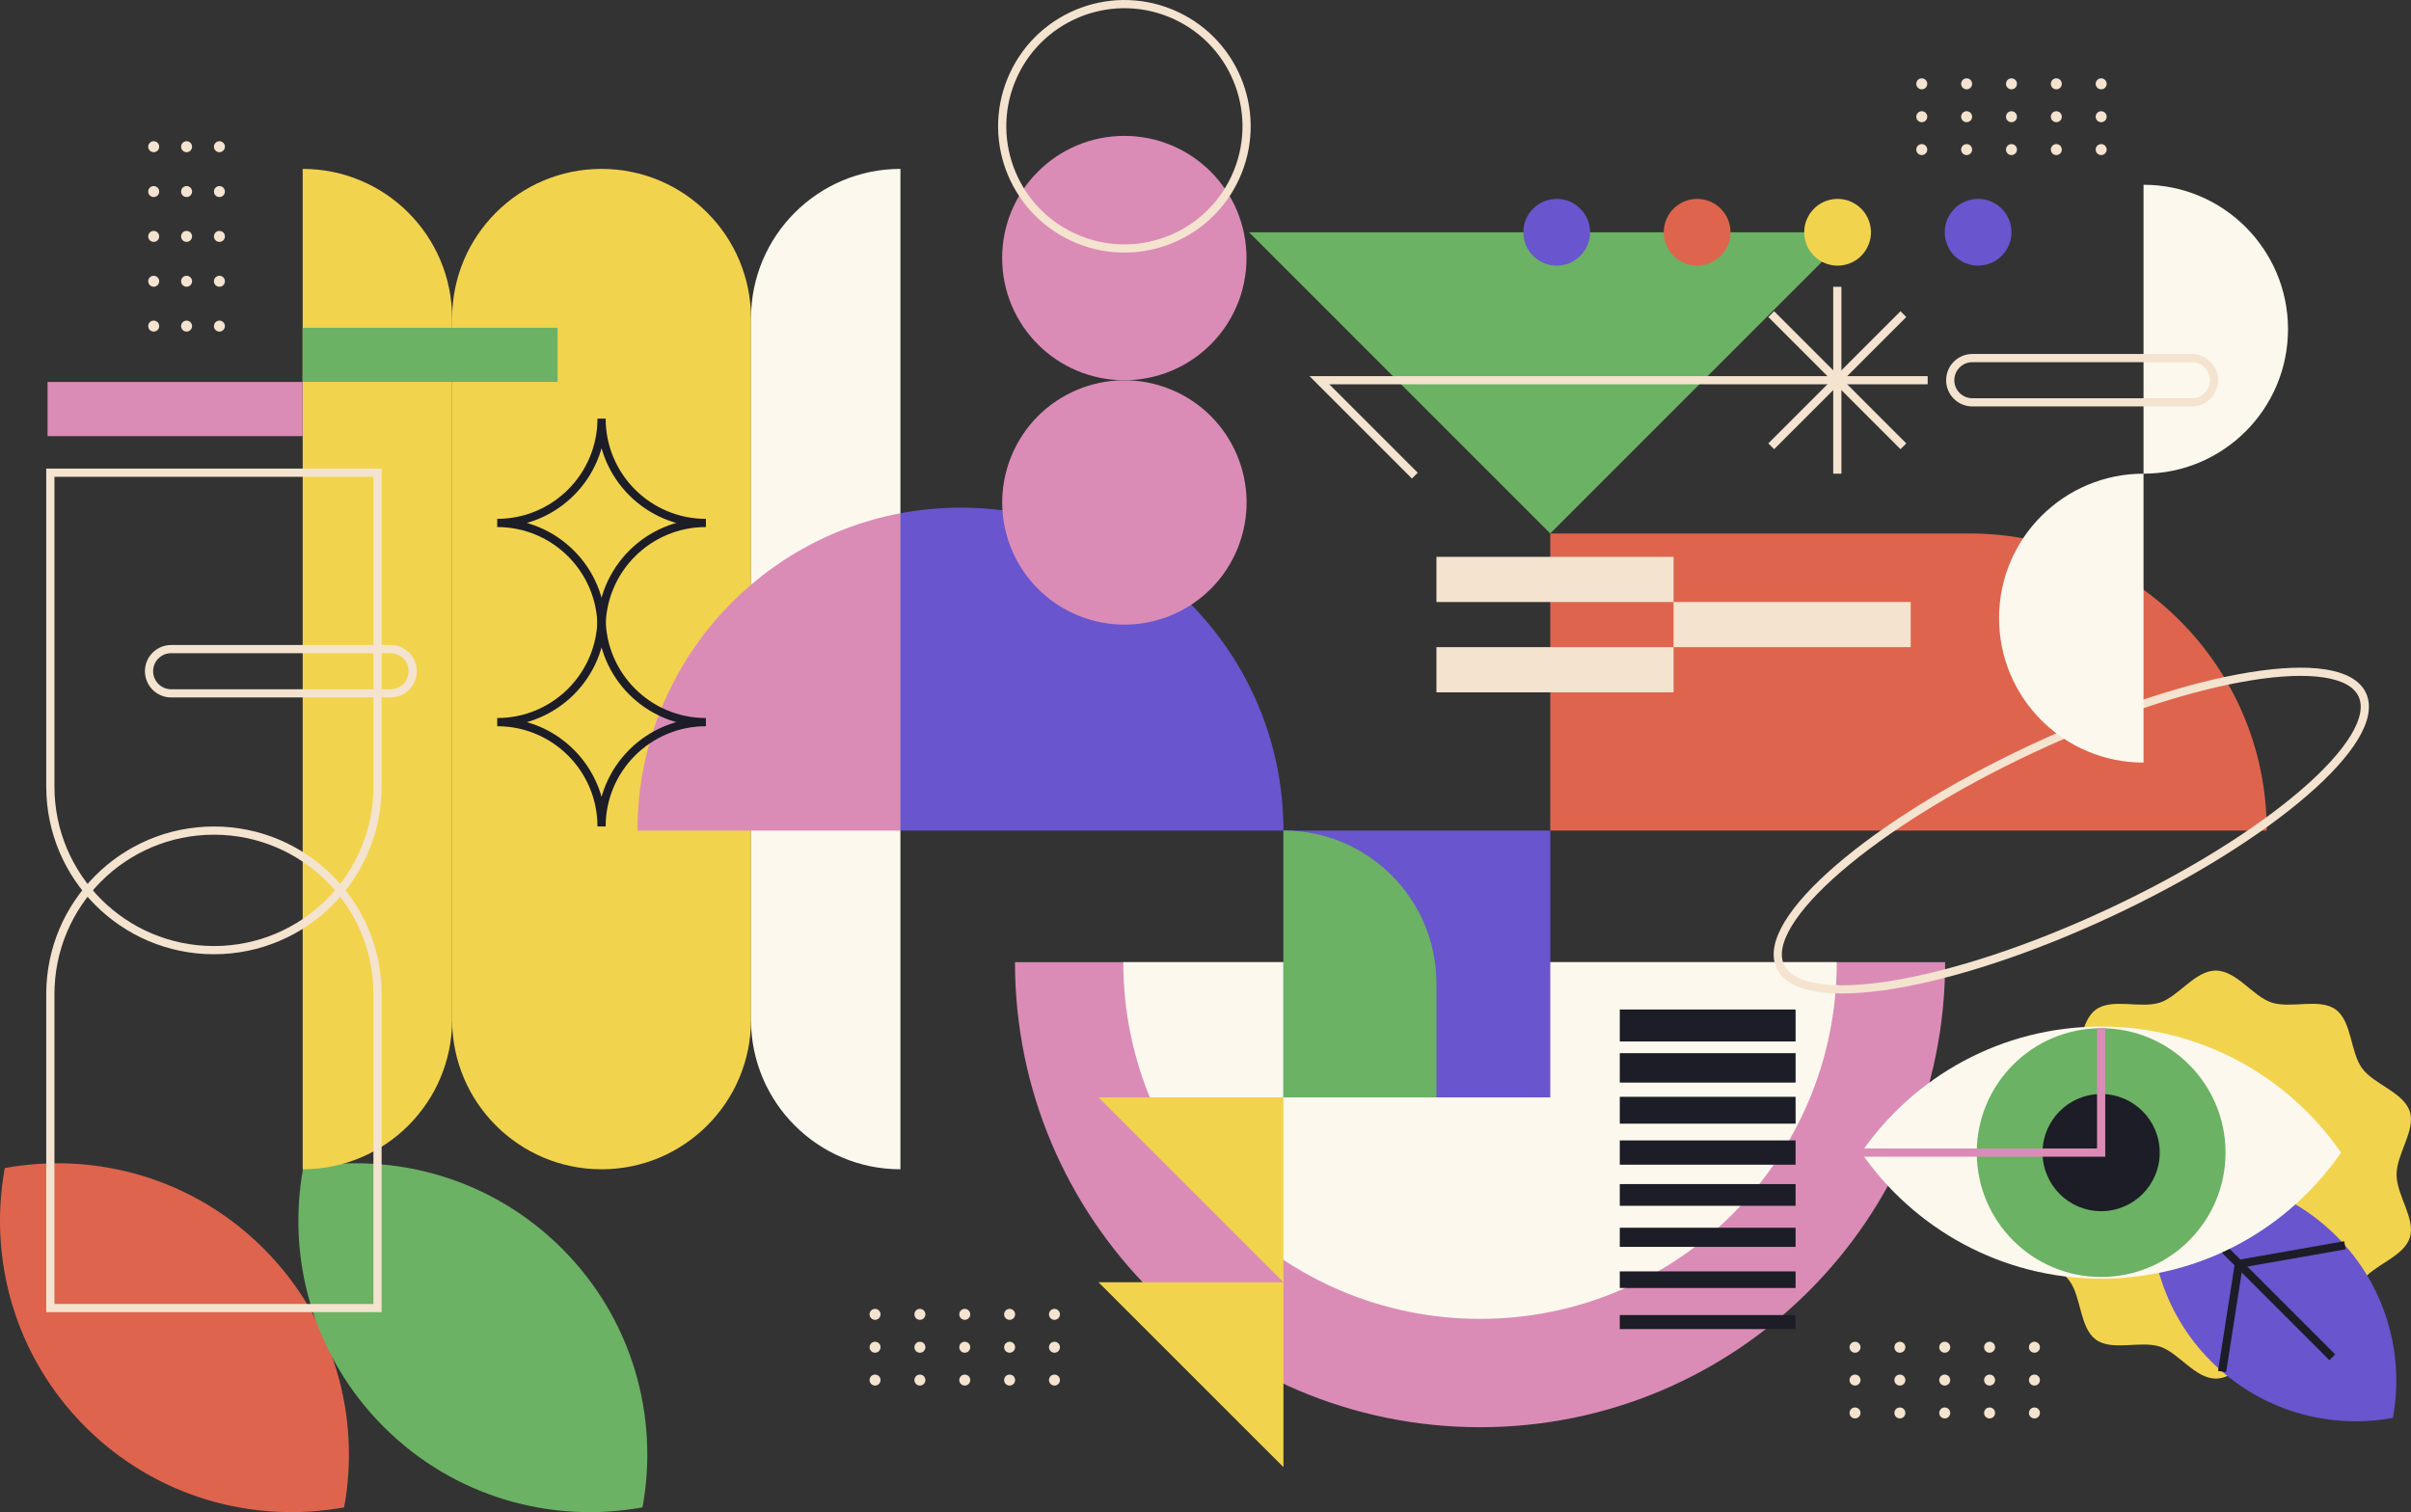 <?xml version="1.0" encoding="UTF-8"?>
<svg id="OBJECTS" xmlns="http://www.w3.org/2000/svg" viewBox="0 0 588.08 368.87">
  <rect x="0" y="0" width="588.08" height="368.87" fill="#333333" stroke="none"/>
  <defs>
    <style>
      .cls-1 {
        stroke: #f4e3cf;
      }

      .cls-1, .cls-2, .cls-3 {
        fill: none;
        stroke-miterlimit: 10;
        stroke-width: 2px;
      }

      .cls-4 {
        fill: #f4e3cf;
      }

      .cls-5 {
        fill: #6bb264;
      }

      .cls-6 {
        fill: #6955cd;
      }

      .cls-7 {
        fill: #1c1d26;
      }

      .cls-8 {
        fill: #da8cb6;
      }

      .cls-9 {
        fill: #f2d34d;
      }

      .cls-2 {
        stroke: #da8cb6;
      }

      .cls-10 {
        fill: #df644d;
      }

      .cls-11 {
        fill: #fcf8ed;
      }

      .cls-3 {
        stroke: #1c1d26;
      }
    </style>
  </defs>
  <polygon class="cls-5" points="451.61 56.66 304.66 56.66 378.13 130.14 451.61 56.66"/>
  <path class="cls-10" d="M64.3,304.58c-17.17-17.17-40.93-23.7-63.13-19.64-4.07,22.2,2.47,45.96,19.64,63.13,17.17,17.17,40.93,23.7,63.13,19.64,4.07-22.2-2.47-45.96-19.64-63.13Z"/>
  <path class="cls-5" d="M137.08,304.58c-17.17-17.17-40.93-23.7-63.13-19.64-4.07,22.2,2.47,45.96,19.64,63.13,17.17,17.17,40.93,23.7,63.13,19.64,4.07-22.2-2.47-45.96-19.64-63.13Z"/>
  <path class="cls-9" d="M584.56,286.53c0-5.06,4.71-10.81,3.23-15.38-1.54-4.73-8.78-6.6-11.64-10.55-2.9-3.98-2.46-11.43-6.44-14.33-3.94-2.87-10.88-.17-15.61-1.7-4.57-1.48-8.57-7.8-13.63-7.8s-9.07,6.31-13.63,7.8c-4.73,1.54-11.67-1.16-15.61,1.71-3.98,2.9-3.54,10.35-6.44,14.33-2.87,3.94-10.11,5.81-11.64,10.55-1.48,4.57,3.23,10.32,3.23,15.38s-4.71,10.81-3.23,15.38c1.54,4.73,8.78,6.6,11.64,10.55,2.9,3.98,2.46,11.43,6.44,14.33,3.94,2.87,10.88.17,15.61,1.7,4.57,1.48,8.57,7.8,13.63,7.8s9.07-6.31,13.63-7.8c4.73-1.54,11.67,1.16,15.61-1.71,3.98-2.9,3.54-10.35,6.44-14.33,2.87-3.94,10.11-5.81,11.64-10.55,1.48-4.57-3.23-10.32-3.23-15.38Z"/>
  <g>
    <g>
      <path class="cls-6" d="M539.33,332.1c12.06,12.06,28.75,16.65,44.34,13.79,2.86-15.59-1.74-32.28-13.79-44.34-12.06-12.06-28.75-16.65-44.34-13.79-2.86,15.59,1.74,32.28,13.79,44.34Z"/>
      <line class="cls-3" x1="568.88" y1="331.1" x2="525.54" y2="287.76"/>
    </g>
    <polyline class="cls-3" points="571.96 303.77 546.1 308.32 542 334.58"/>
  </g>
  <g>
    <circle class="cls-6" cx="379.7" cy="56.66" r="8.14" transform="translate(-2.83 89.07) rotate(-13.33)"/>
    <path class="cls-10" d="M422.1,56.66c0-4.49-3.64-8.14-8.14-8.14s-8.14,3.64-8.14,8.14,3.64,8.14,8.14,8.14,8.14-3.64,8.14-8.14Z"/>
    <circle class="cls-9" cx="448.22" cy="56.66" r="8.14" transform="translate(-.99 104.87) rotate(-13.33)"/>
    <circle class="cls-6" cx="482.49" cy="56.66" r="8.14" transform="translate(199.5 451.53) rotate(-61.07)"/>
  </g>
  <path class="cls-8" d="M247.57,234.72c0,62.65,50.79,113.44,113.44,113.44s113.44-50.79,113.44-113.44h-226.87Z"/>
  <path class="cls-11" d="M273.99,234.72c0,48.05,38.96,87.01,87.01,87.01s87.01-38.96,87.01-87.01h-174.02Z"/>
  <g>
    <path class="cls-9" d="M146.73,41.2h0c-20.13,0-36.45,16.32-36.45,36.45v171.14c0,20.13,16.32,36.45,36.45,36.45h0c20.13,0,36.45-16.32,36.45-36.45V77.65c0-20.13-16.32-36.45-36.45-36.45Z"/>
    <g>
      <path class="cls-11" d="M183.18,77.65v171.14c0,20.13,16.32,36.45,36.45,36.45V41.2c-20.13,0-36.45,16.32-36.45,36.45Z"/>
      <path class="cls-9" d="M73.83,41.2v244.04c20.13,0,36.45-16.32,36.45-36.45V77.65c0-20.13-16.32-36.45-36.45-36.45Z"/>
    </g>
  </g>
  <g>
    <path class="cls-8" d="M155.49,202.61h64.14v-77.4c-36.51,6.86-64.14,38.89-64.14,77.4Z"/>
    <path class="cls-6" d="M234.27,123.83c-5.01,0-9.89.49-14.64,1.38v77.4h93.42c0-43.51-35.27-78.78-78.78-78.78Z"/>
  </g>
  <g>
    <rect class="cls-6" x="313.05" y="202.61" width="65.09" height="65.09"/>
    <path class="cls-5" d="M350.37,267.69h-37.32v-65.09h0c20.61,0,37.32,16.71,37.32,37.32v27.76Z"/>
  </g>
  <path class="cls-10" d="M480.42,130.14h-102.29v72.47h174.76c0-40.02-32.45-72.47-72.47-72.47Z"/>
  <g>
    <rect class="cls-4" x="350.37" y="157.87" width="57.84" height="11.02"/>
    <rect class="cls-4" x="350.37" y="135.84" width="57.84" height="11.02"/>
    <rect class="cls-4" x="408.21" y="146.85" width="57.84" height="11.02"/>
  </g>
  <circle class="cls-8" cx="274.24" cy="122.56" r="29.8" transform="translate(57.6 330.63) rotate(-67.92)"/>
  <circle class="cls-8" cx="274.24" cy="62.95" r="29.8"/>
  <circle class="cls-1" cx="274.24" cy="30.8" r="29.8" transform="translate(142.63 273.36) rotate(-67.92)"/>
  <g>
    <line class="cls-1" x1="448.15" y1="69.96" x2="448.15" y2="115.55"/>
    <line class="cls-1" x1="464.27" y1="108.87" x2="432.03" y2="76.63"/>
    <line class="cls-1" x1="464.27" y1="76.63" x2="432.03" y2="108.87"/>
    <polyline class="cls-1" points="470.19 92.75 321.82 92.75 345.1 116.03"/>
  </g>
  <g>
    <path class="cls-1" d="M52.18,231.78h0c-22.04,0-39.9-17.86-39.9-39.9v-76.57h79.8v76.57c0,22.04-17.86,39.9-39.9,39.9Z"/>
    <path class="cls-1" d="M52.18,202.62h0c22.04,0,39.9,17.86,39.9,39.9v76.57H12.28v-76.57c0-22.04,17.86-39.9,39.9-39.9Z"/>
  </g>
  <g>
    <path class="cls-3" d="M146.73,201.61c0-14.06-11.39-25.45-25.45-25.45,14.06,0,25.45-11.39,25.45-25.45,0,14.06,11.39,25.45,25.45,25.45-14.06,0-25.45,11.39-25.45,25.45Z"/>
    <path class="cls-3" d="M146.73,153.02c0-14.06-11.39-25.45-25.45-25.45,14.06,0,25.45-11.39,25.45-25.45,0,14.06,11.39,25.45,25.45,25.45-14.06,0-25.45,11.39-25.45,25.45Z"/>
  </g>
  <g>
    <path class="cls-4" d="M53.52,78.21c.74,0,1.34.6,1.34,1.34s-.6,1.34-1.34,1.34-1.34-.6-1.34-1.34.6-1.34,1.34-1.34Z"/>
    <path class="cls-4" d="M53.52,67.27c.74,0,1.34.6,1.34,1.34s-.6,1.34-1.34,1.34-1.34-.6-1.34-1.34.6-1.34,1.34-1.34Z"/>
    <path class="cls-4" d="M53.52,56.33c.74,0,1.34.6,1.34,1.34s-.6,1.34-1.34,1.34-1.34-.6-1.34-1.34.6-1.34,1.34-1.34Z"/>
    <path class="cls-4" d="M53.52,45.39c.74,0,1.34.6,1.34,1.34s-.6,1.34-1.34,1.34-1.34-.6-1.34-1.34.6-1.34,1.34-1.34Z"/>
    <path class="cls-4" d="M53.52,34.45c.74,0,1.34.6,1.34,1.34s-.6,1.34-1.34,1.34-1.34-.6-1.34-1.34.6-1.34,1.34-1.34Z"/>
    <path class="cls-4" d="M45.51,78.21c.74,0,1.34.6,1.34,1.34s-.6,1.34-1.34,1.34-1.34-.6-1.34-1.34.6-1.34,1.34-1.34Z"/>
    <path class="cls-4" d="M45.51,67.27c.74,0,1.34.6,1.34,1.34s-.6,1.34-1.34,1.34-1.34-.6-1.34-1.34.6-1.34,1.34-1.34Z"/>
    <path class="cls-4" d="M45.51,56.33c.74,0,1.34.6,1.34,1.34s-.6,1.34-1.34,1.34-1.34-.6-1.34-1.34.6-1.34,1.34-1.34Z"/>
    <path class="cls-4" d="M45.51,45.39c.74,0,1.34.6,1.34,1.34s-.6,1.34-1.34,1.34-1.34-.6-1.34-1.34.6-1.34,1.34-1.34Z"/>
    <path class="cls-4" d="M45.51,34.45c.74,0,1.34.6,1.34,1.34s-.6,1.34-1.34,1.34-1.34-.6-1.34-1.34.6-1.34,1.34-1.34Z"/>
    <path class="cls-4" d="M37.49,78.21c.74,0,1.34.6,1.34,1.34s-.6,1.34-1.34,1.34-1.34-.6-1.34-1.34.6-1.34,1.34-1.34Z"/>
    <path class="cls-4" d="M37.49,67.27c.74,0,1.34.6,1.34,1.34s-.6,1.34-1.34,1.34-1.34-.6-1.34-1.34.6-1.34,1.34-1.34Z"/>
    <path class="cls-4" d="M37.49,56.33c.74,0,1.34.6,1.34,1.34s-.6,1.34-1.34,1.34-1.34-.6-1.34-1.34.6-1.34,1.34-1.34Z"/>
    <path class="cls-4" d="M37.49,45.39c.74,0,1.34.6,1.34,1.34s-.6,1.34-1.34,1.34-1.34-.6-1.34-1.34.6-1.34,1.34-1.34Z"/>
    <path class="cls-4" d="M37.49,34.45c.74,0,1.34.6,1.34,1.34s-.6,1.34-1.34,1.34-1.34-.6-1.34-1.34.6-1.34,1.34-1.34Z"/>
  </g>
  <g>
    <path class="cls-4" d="M214.78,336.66c0,.74-.6,1.34-1.34,1.34s-1.34-.6-1.34-1.34.6-1.34,1.34-1.34,1.34.6,1.34,1.34Z"/>
    <path class="cls-4" d="M225.72,336.66c0,.74-.6,1.34-1.34,1.34s-1.34-.6-1.34-1.34.6-1.34,1.34-1.34,1.34.6,1.34,1.34Z"/>
    <path class="cls-4" d="M236.66,336.66c0,.74-.6,1.34-1.34,1.34s-1.34-.6-1.34-1.34.6-1.34,1.34-1.34,1.34.6,1.34,1.34Z"/>
    <path class="cls-4" d="M247.6,336.66c0,.74-.6,1.34-1.34,1.34s-1.34-.6-1.34-1.34.6-1.34,1.34-1.34,1.34.6,1.34,1.34Z"/>
    <path class="cls-4" d="M258.54,336.66c0,.74-.6,1.34-1.34,1.34s-1.34-.6-1.34-1.34.6-1.34,1.34-1.34,1.34.6,1.34,1.34Z"/>
    <path class="cls-4" d="M214.78,328.65c0,.74-.6,1.34-1.34,1.34s-1.34-.6-1.34-1.34.6-1.34,1.34-1.34,1.34.6,1.34,1.34Z"/>
    <path class="cls-4" d="M225.72,328.65c0,.74-.6,1.34-1.34,1.34s-1.34-.6-1.34-1.34.6-1.34,1.34-1.34,1.34.6,1.34,1.34Z"/>
    <path class="cls-4" d="M236.66,328.65c0,.74-.6,1.34-1.34,1.34s-1.34-.6-1.34-1.34.6-1.34,1.34-1.34,1.34.6,1.34,1.34Z"/>
    <path class="cls-4" d="M247.6,328.65c0,.74-.6,1.34-1.34,1.34s-1.34-.6-1.34-1.34.6-1.34,1.34-1.34,1.34.6,1.34,1.34Z"/>
    <path class="cls-4" d="M258.54,328.65c0,.74-.6,1.34-1.34,1.34s-1.34-.6-1.34-1.34.6-1.34,1.34-1.34,1.34.6,1.34,1.34Z"/>
    <path class="cls-4" d="M214.78,320.63c0,.74-.6,1.34-1.34,1.34s-1.34-.6-1.34-1.34.6-1.34,1.34-1.34,1.34.6,1.34,1.34Z"/>
    <path class="cls-4" d="M225.72,320.63c0,.74-.6,1.34-1.34,1.34s-1.34-.6-1.34-1.34.6-1.34,1.34-1.34,1.34.6,1.34,1.34Z"/>
    <path class="cls-4" d="M236.66,320.63c0,.74-.6,1.34-1.34,1.34s-1.34-.6-1.34-1.34.6-1.34,1.34-1.34,1.34.6,1.34,1.34Z"/>
    <path class="cls-4" d="M247.6,320.63c0,.74-.6,1.34-1.34,1.34s-1.34-.6-1.34-1.34.6-1.34,1.34-1.34,1.34.6,1.34,1.34Z"/>
    <path class="cls-4" d="M258.54,320.63c0,.74-.6,1.34-1.34,1.34s-1.34-.6-1.34-1.34.6-1.34,1.34-1.34,1.34.6,1.34,1.34Z"/>
  </g>
  <g>
    <path class="cls-4" d="M470.09,36.49c0,.74-.6,1.34-1.34,1.34s-1.34-.6-1.34-1.34.6-1.34,1.34-1.34,1.34.6,1.34,1.34Z"/>
    <path class="cls-4" d="M481.03,36.49c0,.74-.6,1.34-1.34,1.34s-1.34-.6-1.34-1.34.6-1.34,1.34-1.34,1.34.6,1.34,1.34Z"/>
    <path class="cls-4" d="M491.97,36.49c0,.74-.6,1.34-1.34,1.34s-1.34-.6-1.34-1.34.6-1.34,1.34-1.34,1.34.6,1.34,1.34Z"/>
    <path class="cls-4" d="M502.91,36.49c0,.74-.6,1.34-1.34,1.34s-1.34-.6-1.34-1.34.6-1.34,1.34-1.34,1.34.6,1.34,1.34Z"/>
    <path class="cls-4" d="M513.85,36.49c0,.74-.6,1.34-1.34,1.34s-1.34-.6-1.34-1.34.6-1.34,1.34-1.34,1.34.6,1.34,1.34Z"/>
    <path class="cls-4" d="M470.09,28.47c0,.74-.6,1.34-1.34,1.34s-1.34-.6-1.34-1.34.6-1.34,1.34-1.34,1.34.6,1.34,1.34Z"/>
    <path class="cls-4" d="M481.03,28.47c0,.74-.6,1.34-1.34,1.34s-1.34-.6-1.34-1.34.6-1.34,1.34-1.34,1.34.6,1.34,1.34Z"/>
    <path class="cls-4" d="M491.97,28.47c0,.74-.6,1.34-1.34,1.34s-1.34-.6-1.34-1.34.6-1.34,1.34-1.34,1.34.6,1.34,1.34Z"/>
    <path class="cls-4" d="M502.91,28.47c0,.74-.6,1.34-1.34,1.34s-1.34-.6-1.34-1.34.6-1.34,1.34-1.34,1.34.6,1.34,1.34Z"/>
    <path class="cls-4" d="M513.85,28.47c0,.74-.6,1.34-1.34,1.34s-1.34-.6-1.34-1.34.6-1.34,1.34-1.34,1.34.6,1.34,1.34Z"/>
    <path class="cls-4" d="M470.09,20.45c0,.74-.6,1.34-1.34,1.34s-1.34-.6-1.34-1.34.6-1.34,1.34-1.34,1.34.6,1.34,1.34Z"/>
    <path class="cls-4" d="M481.03,20.45c0,.74-.6,1.34-1.34,1.34s-1.34-.6-1.34-1.34.6-1.34,1.34-1.34,1.34.6,1.34,1.34Z"/>
    <path class="cls-4" d="M491.97,20.45c0,.74-.6,1.34-1.34,1.34s-1.34-.6-1.34-1.34.6-1.34,1.34-1.34,1.34.6,1.34,1.34Z"/>
    <path class="cls-4" d="M502.91,20.45c0,.74-.6,1.34-1.34,1.34s-1.34-.6-1.34-1.34.6-1.34,1.34-1.34,1.34.6,1.34,1.34Z"/>
    <path class="cls-4" d="M513.85,20.45c0,.74-.6,1.34-1.34,1.34s-1.34-.6-1.34-1.34.6-1.34,1.34-1.34,1.34.6,1.34,1.34Z"/>
  </g>
  <g>
    <path class="cls-4" d="M453.81,344.68c0,.74-.6,1.34-1.34,1.34s-1.34-.6-1.34-1.34.6-1.34,1.34-1.34,1.34.6,1.34,1.34Z"/>
    <path class="cls-4" d="M464.75,344.68c0,.74-.6,1.34-1.34,1.34s-1.34-.6-1.34-1.34.6-1.34,1.34-1.34,1.34.6,1.34,1.34Z"/>
    <path class="cls-4" d="M475.69,344.68c0,.74-.6,1.34-1.34,1.34s-1.34-.6-1.34-1.34.6-1.34,1.34-1.34,1.34.6,1.34,1.34Z"/>
    <path class="cls-4" d="M486.63,344.68c0,.74-.6,1.34-1.34,1.34s-1.34-.6-1.34-1.34.6-1.34,1.34-1.34,1.34.6,1.34,1.34Z"/>
    <path class="cls-4" d="M497.57,344.68c0,.74-.6,1.34-1.34,1.34s-1.34-.6-1.34-1.34.6-1.34,1.34-1.34,1.34.6,1.34,1.34Z"/>
    <path class="cls-4" d="M453.81,336.66c0,.74-.6,1.34-1.34,1.34s-1.34-.6-1.34-1.34.6-1.34,1.34-1.34,1.34.6,1.34,1.34Z"/>
    <path class="cls-4" d="M464.75,336.66c0,.74-.6,1.34-1.34,1.34s-1.34-.6-1.34-1.34.6-1.34,1.34-1.34,1.34.6,1.34,1.34Z"/>
    <path class="cls-4" d="M475.69,336.66c0,.74-.6,1.34-1.34,1.34s-1.34-.6-1.34-1.34.6-1.34,1.34-1.34,1.34.6,1.34,1.34Z"/>
    <path class="cls-4" d="M486.63,336.66c0,.74-.6,1.34-1.34,1.34s-1.34-.6-1.34-1.34.6-1.34,1.34-1.34,1.34.6,1.34,1.34Z"/>
    <path class="cls-4" d="M497.57,336.66c0,.74-.6,1.34-1.34,1.34s-1.34-.6-1.34-1.34.6-1.34,1.34-1.34,1.34.6,1.34,1.34Z"/>
    <path class="cls-4" d="M453.81,328.65c0,.74-.6,1.34-1.34,1.34s-1.34-.6-1.34-1.34.6-1.34,1.34-1.34,1.34.6,1.34,1.34Z"/>
    <path class="cls-4" d="M464.75,328.65c0,.74-.6,1.34-1.34,1.34s-1.34-.6-1.34-1.34.6-1.34,1.34-1.34,1.34.6,1.34,1.34Z"/>
    <path class="cls-4" d="M475.69,328.65c0,.74-.6,1.34-1.34,1.34s-1.34-.6-1.34-1.34.6-1.34,1.34-1.34,1.34.6,1.34,1.34Z"/>
    <path class="cls-4" d="M486.63,328.65c0,.74-.6,1.34-1.34,1.34s-1.34-.6-1.34-1.34.6-1.34,1.34-1.34,1.34.6,1.34,1.34Z"/>
    <path class="cls-4" d="M497.57,328.65c0,.74-.6,1.34-1.34,1.34s-1.34-.6-1.34-1.34.6-1.34,1.34-1.34,1.34.6,1.34,1.34Z"/>
  </g>
  <g>
    <rect class="cls-7" x="395.09" y="246.26" width="42.88" height="7.8"/>
    <rect class="cls-7" x="395.09" y="256.91" width="42.88" height="7.18"/>
    <rect class="cls-7" x="395.09" y="267.56" width="42.88" height="6.55"/>
    <rect class="cls-7" x="395.09" y="278.2" width="42.88" height="5.92"/>
    <rect class="cls-7" x="395.09" y="288.85" width="42.88" height="5.3"/>
    <rect class="cls-7" x="395.09" y="299.5" width="42.88" height="4.67"/>
    <rect class="cls-7" x="395.09" y="310.15" width="42.88" height="4.05"/>
    <rect class="cls-7" x="395.09" y="320.8" width="42.88" height="3.42"/>
  </g>
  <g>
    <polygon class="cls-9" points="267.94 267.69 313.05 312.8 313.05 267.69 267.94 267.69"/>
    <polygon class="cls-9" points="267.94 312.8 313.05 357.9 313.05 312.8 267.94 312.8"/>
  </g>
  <ellipse class="cls-1" cx="505.22" cy="202.62" rx="78.33" ry="22.13" transform="translate(-38.28 232.78) rotate(-25.03)"/>
  <path class="cls-11" d="M522.84,115.55c-19.46,0-35.24,15.78-35.24,35.24s15.78,35.24,35.24,35.24v-70.47Z"/>
  <path class="cls-11" d="M522.84,115.55c19.46,0,35.24-15.78,35.24-35.24,0-19.46-15.78-35.24-35.24-35.24v70.47Z"/>
  <g>
    <g>
      <path class="cls-11" d="M512.5,250.42c-24.28,0-45.7,12.18-58.52,30.75,12.82,18.57,34.25,30.75,58.52,30.75s45.7-12.18,58.52-30.75c-12.82-18.57-34.25-30.75-58.52-30.75Z"/>
      <circle class="cls-5" cx="512.5" cy="281.17" r="30.34"/>
      <circle class="cls-7" cx="512.5" cy="281.17" r="14.29"/>
    </g>
    <polyline class="cls-2" points="453.98 281.17 512.5 281.17 512.5 250.82"/>
  </g>
  <rect class="cls-5" x="73.8" y="79.96" width="62.2" height="13.21"/>
  <rect class="cls-8" x="11.6" y="93.18" width="62.2" height="13.21"/>
  <path class="cls-1" d="M95.27,169.14h-53.52c-2.98,0-5.4-2.42-5.4-5.4h0c0-2.98,2.42-5.4,5.4-5.4h53.52c2.98,0,5.4,2.42,5.4,5.4h0c0,2.98-2.42,5.4-5.4,5.4Z"/>
  <path class="cls-1" d="M534.61,98.15h-53.52c-2.98,0-5.4-2.42-5.4-5.4h0c0-2.98,2.42-5.4,5.4-5.4h53.52c2.98,0,5.4,2.42,5.4,5.4h0c0,2.98-2.42,5.4-5.4,5.4Z"/>
</svg>